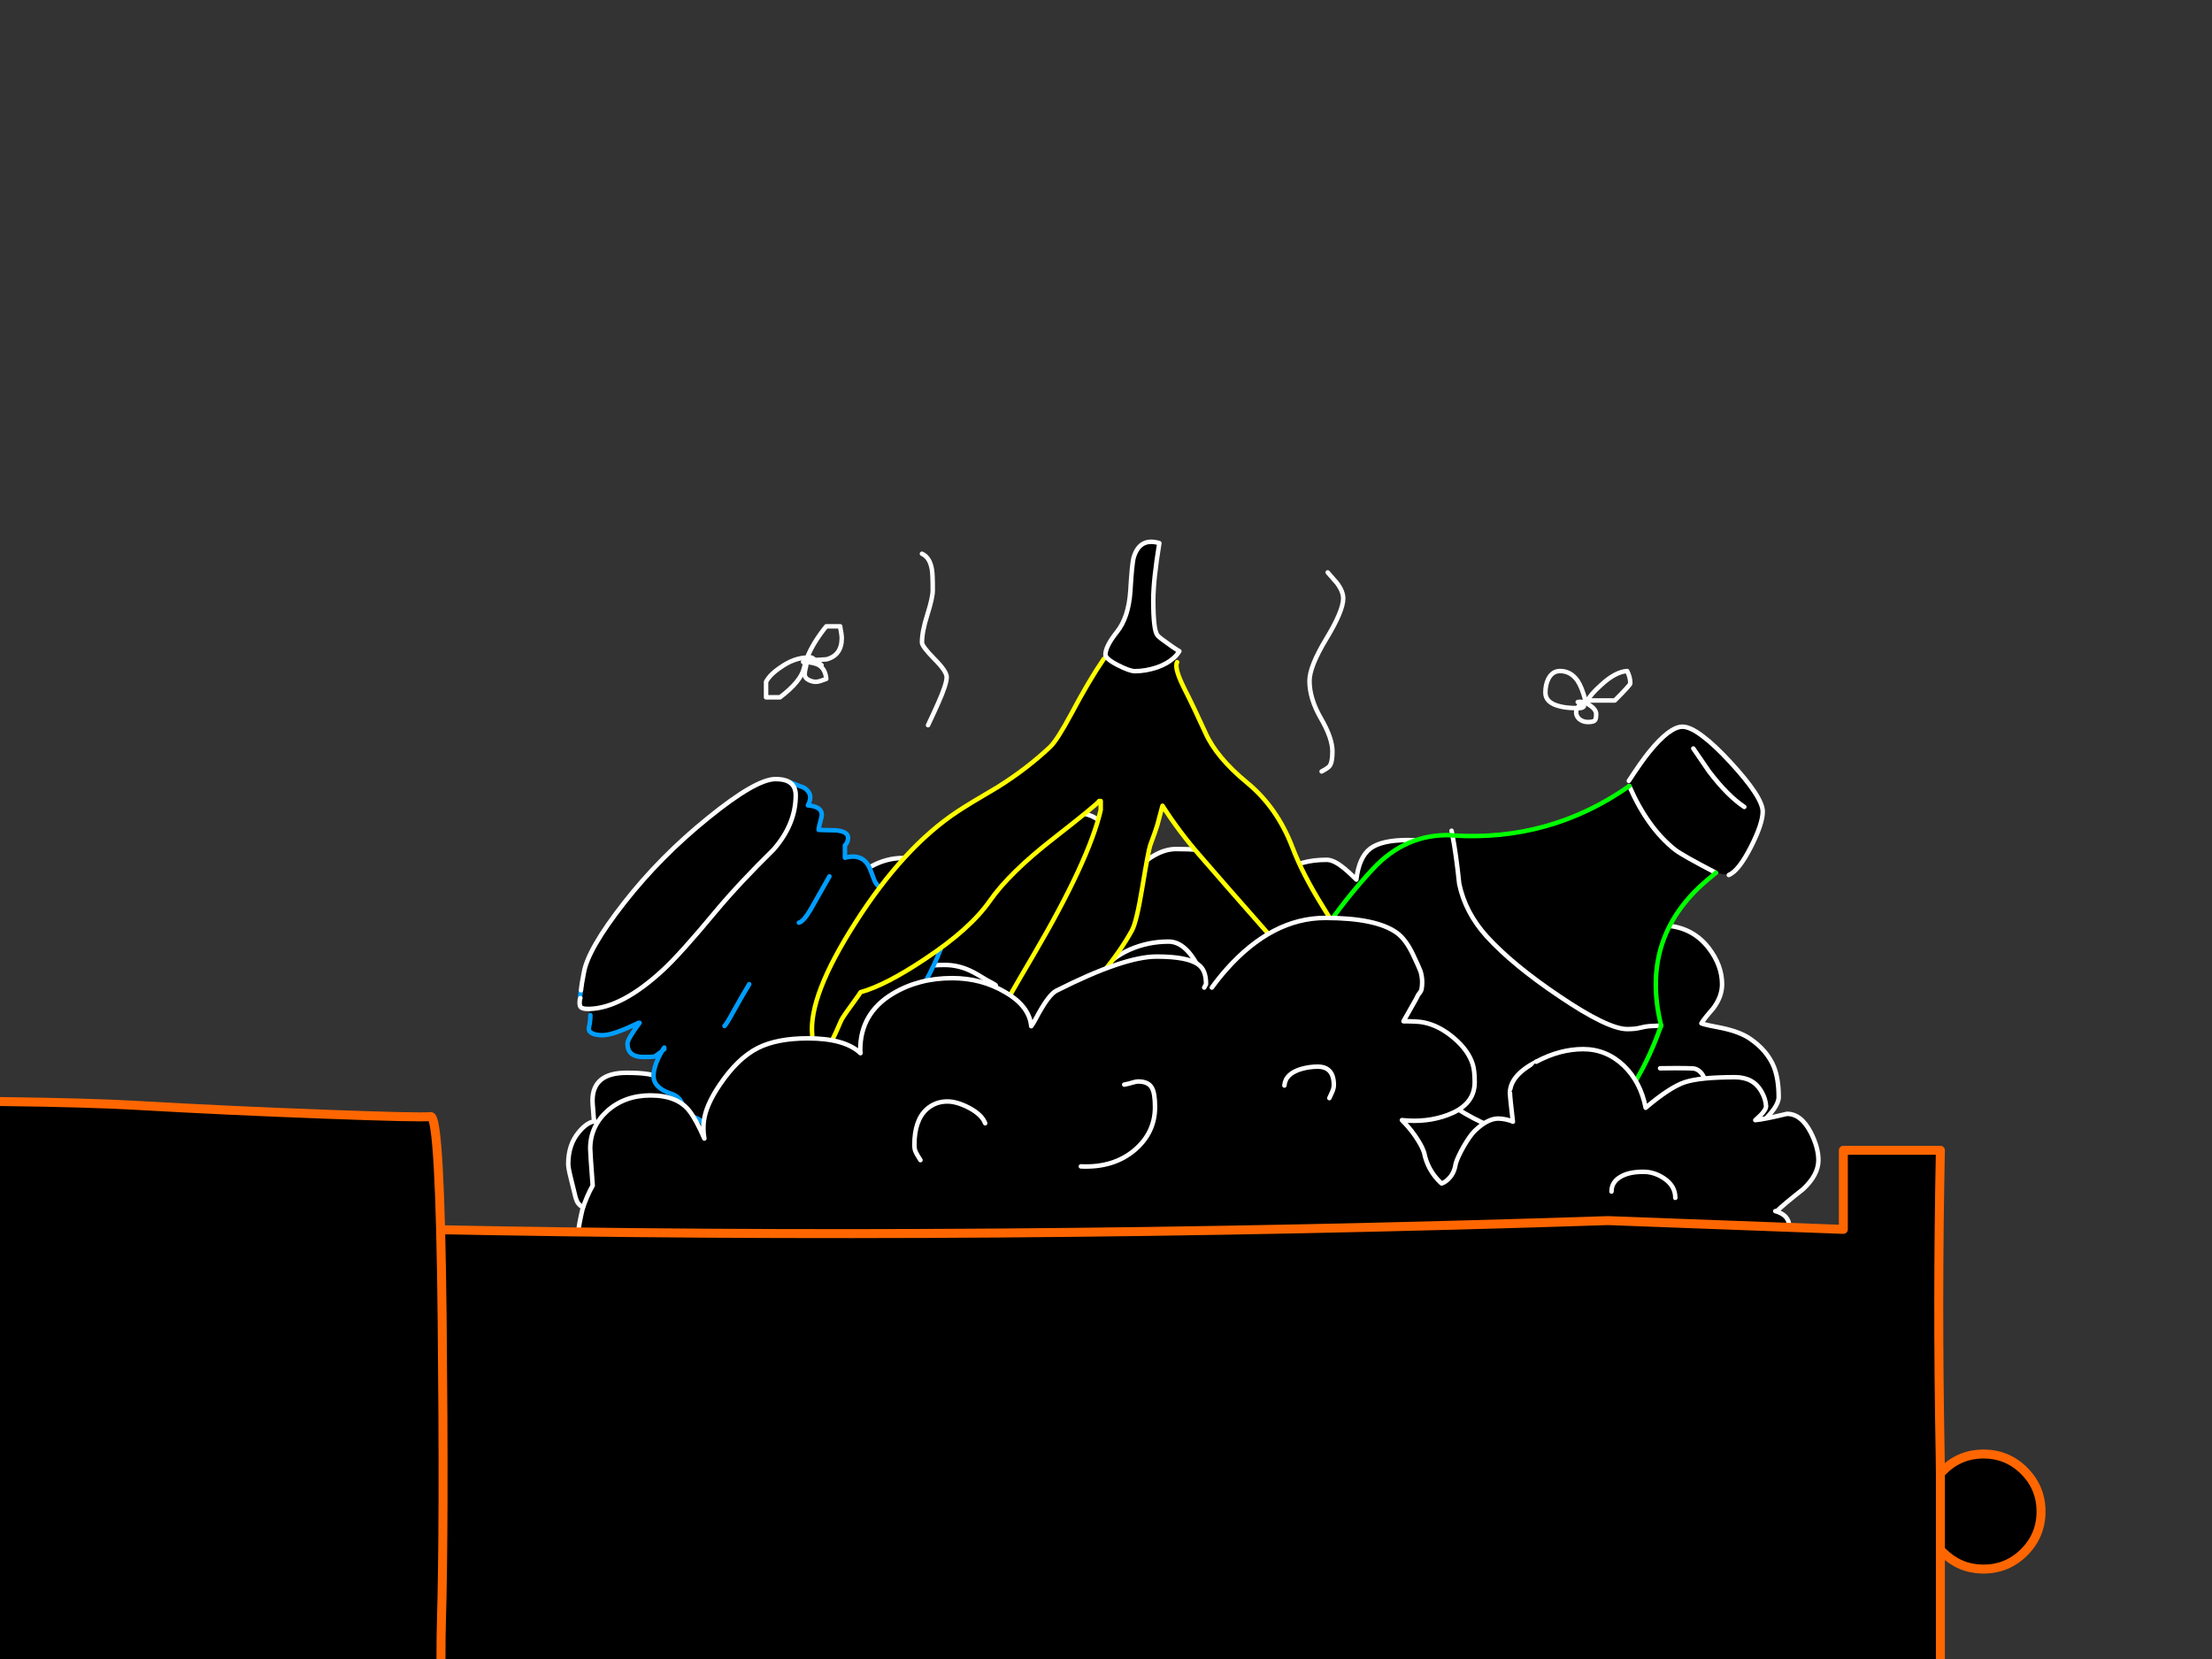 <?xml version="1.0" encoding="utf-8"?>
<svg id="EdithAnim12" image-rendering="inherit" baseProfile="basic" version="1.1" x="0px" y="0px" width="800" height="600" xmlns="http://www.w3.org/2000/svg" xmlns:xlink="http://www.w3.org/1999/xlink">
  <rect width="100%" height="100%" fill="#333333" stroke="none"/>
  <g id="21_GarbageDrawerf151r1" overflow="visible">
    <g id="GarbageDrawerGroupf151r1">
      <g id="Tween-6">
        <path fill="#000" stroke="none" d="M292.531,343.056 Q288.387,340.863 286.275,340.863 276.119,340.863 270.431,353.131 265.719,363.044 265.069,378.238 264.987,378.563 264.906,378.888 264.338,380.675 262.469,382.463 L249.387,382.463 Q249.144,382.544 244.025,383.031 240.288,383.438 238.987,385.388 238.581,385.956 238.5,387.663 238.419,389.613 238.337,389.938 236.387,387.988 226.637,387.988 214.287,387.988 214.287,398.063 214.287,398.956 214.531,401.638 214.694,404.644 214.937,405.538 212.175,406.025 209.412,409.356 205.513,413.906 205.513,420.975 205.513,422.356 206.406,425.931 206.894,427.963 207.787,431.538 208.356,434.056 208.925,434.95 210.631,437.388 214.937,438.038 216.075,438.2 229.725,441.856 247.275,445.838 267.913,448.113 275.713,449.006 327.713,456.806 367.769,462.819 395.313,464.038 423.831,465.338 462.019,468.425 488.75,470.538 512.475,470.538 533.356,470.538 565.206,464.444 598.031,458.269 607.213,452.013 610.706,449.656 614.2,448.681 618.019,447.625 619.887,446.488 626.713,442.1 628.338,439.663 632.806,432.838 633.781,429.913 634.188,428.694 634.188,425.2 634.188,421.544 633.213,419.025 631.75,416.263 630.938,414.638 L630.938,413.988 Q629.963,413.013 629.963,411.713 629.963,411.631 636.625,406.431 643.287,400.419 643.287,396.763 643.287,390.1 641.5,385.713 639.063,379.863 632.888,375.638 629.313,373.2 622.894,371.819 616.719,370.681 615.338,370.113 616.069,368.731 619.563,364.75 622.813,360.444 622.813,355.975 622.813,349.15 617.938,342.813 611.6,334.688 600.713,334.688 593.481,334.688 588.038,336.638 588.688,335.906 589.175,335.094 589.988,333.55 589.988,330.788 589.988,324.206 582.512,318.763 572.762,311.613 554.4,311.613 L544.813,312.75 Q540.831,314.538 538.475,320.225 538.313,320.794 537.988,321.363 538.313,320.794 538.475,320.225 540.181,314.131 528.238,308.769 517.35,303.813 509.225,303.813 499.638,303.813 495.575,306.9 491.513,309.988 490.537,318.113 487.287,314.863 485.419,313.481 482.169,310.963 479.813,310.963 469.981,310.963 464.456,315.35 461.694,317.544 453.487,328.513 L453.487,328.188 Q452.513,321.444 451.862,318.844 450.888,314.456 448.856,312.263 444.063,307.063 425.375,307.063 421.638,307.063 417.819,309.175 414,311.206 410.912,314.863 410.1,314.05 408.394,311.044 406.362,307.469 406.362,307.388 401.244,299.75 397.912,297.069 394.256,294.063 389.463,294.063 363.869,294.063 349.244,303.325 336.65,311.369 339.088,320.063 335.838,316 333.806,313.969 330.231,310.313 326.575,310.313 314.631,310.313 304.638,322.419 294.725,334.363 296.838,345.738 296.188,344.925 292.531,343.056 M350.787,351.019 Q353.225,352.156 356.963,354.513 359.563,355.894 359.888,356.138 360.537,356.544 359.563,356.463 360.537,356.544 359.888,356.138 359.563,355.894 356.963,354.513 353.225,352.156 350.787,351.019 346.4,348.988 341.688,348.988 326.575,348.988 318.287,356.138 326.575,348.988 341.688,348.988 346.4,348.988 350.787,351.019 M408.719,343.381 Q415.3,340.538 422.612,340.538 429.112,340.538 433.987,350.938 433.987,351.588 433.419,352.238 432.769,352.969 432.037,353.213 432.769,352.969 433.419,352.238 433.987,351.588 433.987,350.938 429.112,340.538 422.612,340.538 415.3,340.538 408.719,343.381 401.894,346.388 398.563,351.263 401.894,346.388 408.719,343.381 M523.525,336.963 Q524.094,336.963 527.831,341.025 531.488,345.088 531.488,345.738 531.488,354.106 528.319,358.494 526.206,361.419 523.362,361.988 526.206,361.419 528.319,358.494 531.488,354.106 531.488,345.738 531.488,345.088 527.831,341.025 524.094,336.963 523.525,336.963 503.05,336.963 493.463,345.088 503.05,336.963 523.525,336.963 M594.7,355.731 Q598.113,358.331 598.113,368.325 598.113,378.156 589.744,384.575 583.081,389.694 578.288,389.288 583.081,389.694 589.744,384.575 598.113,378.156 598.113,368.325 598.113,358.331 594.7,355.731 591.45,353.213 578.938,353.538 591.45,353.213 594.7,355.731 M600.387,386.363 Q612.006,386.2 612.981,386.525 617.288,387.825 617.288,396.113 617.288,398.875 614.769,401.475 613.144,403.019 608.838,405.863 607.7,406.594 605.75,408.3 603.963,409.763 603.313,410.088 603.963,409.763 605.75,408.3 607.7,406.594 608.838,405.863 613.144,403.019 614.769,401.475 617.288,398.875 617.288,396.113 617.288,387.825 612.981,386.525 612.006,386.2 600.387,386.363Z" test="Tween 6" stroke-width="1.625"/>
        <path id="Layer5_0_1_STROKES" stroke="#FFF" stroke-width="1.625" stroke-linejoin="round" stroke-linecap="round" fill="none" d="M630.938,414.638 Q631.75,416.263 633.213,419.025 634.188,421.544 634.188,425.2 634.188,428.694 633.781,429.913 632.806,432.838 628.338,439.663 626.713,442.1 619.887,446.488 618.019,447.625 614.2,448.681 610.706,449.656 607.213,452.013 598.031,458.269 565.206,464.444 533.356,470.538 512.475,470.538 488.75,470.538 462.019,468.425 423.831,465.338 395.313,464.038 367.769,462.819 327.713,456.806 275.713,449.006 267.913,448.113 247.275,445.838 229.725,441.856 216.075,438.2 214.937,438.038 210.631,437.388 208.925,434.95 208.356,434.056 207.787,431.538 206.894,427.963 206.406,425.931 205.513,422.356 205.513,420.975 205.513,413.906 209.412,409.356 212.175,406.025 214.937,405.538 214.694,404.644 214.531,401.638 214.287,398.956 214.287,398.063 214.287,387.988 226.637,387.988 236.387,387.988 238.337,389.938 238.419,389.613 238.5,387.663 238.581,385.956 238.987,385.388 240.288,383.438 244.025,383.031 249.144,382.544 249.387,382.463 L262.469,382.463 Q264.338,380.675 264.906,378.888 264.987,378.563 265.069,378.238 265.719,363.044 270.431,353.131 276.119,340.863 286.275,340.863 288.387,340.863 292.531,343.056 296.188,344.925 296.838,345.738 294.725,334.363 304.638,322.419 314.631,310.313 326.575,310.313 330.231,310.313 333.806,313.969 335.838,316 339.088,320.063 336.65,311.369 349.244,303.325 363.869,294.063 389.463,294.063 394.256,294.063 397.912,297.069 401.244,299.75 406.362,307.388 406.362,307.469 408.394,311.044 410.1,314.05 410.912,314.863 414,311.206 417.819,309.175 421.638,307.063 425.375,307.063 444.063,307.063 448.856,312.263 450.888,314.456 451.862,318.844 452.513,321.444 453.487,328.188 L453.487,328.513 Q461.694,317.544 464.456,315.35 469.981,310.963 479.813,310.963 482.169,310.963 485.419,313.481 487.287,314.863 490.537,318.113 491.513,309.988 495.575,306.9 499.638,303.813 509.225,303.813 517.35,303.813 528.238,308.769 540.181,314.131 538.475,320.225 540.831,314.538 544.813,312.75 547.494,311.613 554.4,311.613 572.762,311.613 582.512,318.763 589.988,324.206 589.988,330.788 589.988,333.55 589.175,335.094 588.688,335.906 588.038,336.638 593.481,334.688 600.713,334.688 611.6,334.688 617.938,342.813 622.813,349.15 622.813,355.975 622.813,360.444 619.563,364.75 616.069,368.731 615.338,370.113 616.719,370.681 622.894,371.819 629.313,373.2 632.888,375.638 639.063,379.863 641.5,385.713 643.287,390.1 643.287,396.763 643.287,400.419 636.625,406.431 629.963,411.631 629.963,411.713 629.963,413.013 630.938,413.988 M318.287,356.138 Q326.575,348.988 341.688,348.988 346.4,348.988 350.787,351.019 353.225,352.156 356.963,354.513 359.563,355.894 359.888,356.138 360.537,356.544 359.563,356.463 M398.563,351.263 Q401.894,346.388 408.719,343.381 415.3,340.538 422.612,340.538 429.112,340.538 433.987,350.938 433.987,351.588 433.419,352.238 432.769,352.969 432.037,353.213 M538.475,320.225 Q538.313,320.794 537.988,321.363 M493.463,345.088 Q503.05,336.963 523.525,336.963 524.094,336.963 527.831,341.025 531.488,345.088 531.488,345.738 531.488,354.106 528.319,358.494 526.206,361.419 523.362,361.988 M578.938,353.538 Q591.45,353.213 594.7,355.731 598.113,358.331 598.113,368.325 598.113,378.156 589.744,384.575 583.081,389.694 578.288,389.288 M600.387,386.363 Q612.006,386.2 612.981,386.525 617.288,387.825 617.288,396.113 617.288,398.875 614.769,401.475 613.144,403.019 608.838,405.863 607.7,406.594 605.75,408.3 603.963,409.763 603.313,410.088" test="Tween 6"/>
      </g>
      <g id="Tween-5">
        <g id="Tin-can-Rubbish">
          <path fill="#000" stroke="none" d="M258.781,329.706 Q246.025,345.063 239.769,350.831 224.9,364.563 213.2,364.888 L213.525,367.163 Q213.525,368.706 213.281,370.169 212.956,371.631 212.956,372.119 212.956,373.256 214.581,373.906 215.963,374.394 217.913,374.394 221.813,374.394 230.913,369.925 L231.319,369.925 Q226.931,375.775 226.931,377.481 226.931,382.275 232.7,382.275 236.194,382.275 236.681,382.113 237.169,381.869 239.444,380.163 239.85,379.269 240.256,378.863 L240.256,379.431 Q239.769,379.756 239.444,380.163 238.875,381.056 238.144,382.519 236.356,386.338 236.356,389.1 236.356,393.406 242.613,395.519 248.219,397.388 246.431,403.4 252.281,403.644 253.906,405.838 254.313,406.406 254.719,407.463 L254.719,407.544 Q269.425,401.613 275.763,396.981 281.856,392.431 284.375,386.094 281.856,392.431 275.763,396.981 269.425,401.613 254.719,407.544 255.288,409.169 255.938,411.85 256.669,413.719 260.325,416.563 262.681,418.513 261.462,422.413 L267.069,422.413 Q289.738,413.069 313.869,384.55 337.269,357.006 342.956,334.744 L342.956,329.706 Q339.219,328.894 334.588,329.706 L331.256,329.706 Q332.881,325.969 328.331,324.1 322.075,322.475 319.069,321.419 317.363,320.769 316.225,318.413 315.169,315.406 314.519,313.944 312.081,308.5 305.581,310.206 L305.581,305.738 Q306.719,304.6 306.719,302.975 306.719,300.7 302.25,300.294 297.213,300.213 296.075,300.131 296.075,299.319 296.644,297.288 297.213,295.338 297.213,294.688 297.213,291.681 292.175,291.275 294.45,287.131 290.713,284.856 287.463,283.638 285.431,282.825 287.788,284.288 287.788,287.619 287.788,298.1 279.744,307.281 267.394,319.388 258.781,329.706 M293.15,328.975 Q290.55,333.363 288.925,333.688 290.55,333.363 293.15,328.975 294.775,326.131 299.975,316.95 294.775,326.131 293.15,328.975 M325.325,341.569 Q322.238,346.281 318.5,347.581 322.238,346.281 325.325,341.569 328.494,336.694 330.119,329.706 328.494,336.694 325.325,341.569 M270.969,355.95 Q268.856,359.363 265.281,365.781 262.844,370.25 262.031,371.063 262.844,370.25 265.281,365.781 268.856,359.363 270.969,355.95 M225.713,326.538 Q212.631,343.275 211.169,351.725 210.356,355.869 210.113,358.144 209.706,360.5 209.869,360.988 209.788,361.231 209.706,361.475 209.625,362.125 209.625,362.613 209.625,363.913 210.113,364.319 210.763,364.888 212.631,364.888 212.875,364.888 213.2,364.888 224.9,364.563 239.769,350.831 246.025,345.063 258.781,329.706 267.394,319.388 279.744,307.281 287.788,298.1 287.788,287.619 287.788,284.288 285.431,282.825 284.456,282.256 283.238,282.013 282.019,281.769 280.475,281.769 273.406,281.769 256.1,295.825 238.794,309.8 225.713,326.538Z" test="Tin can Rubbish" stroke-width="1.625"/>
          <path id="Layer8_0_1_STROKES" stroke="#009EFF" stroke-width="1.625" stroke-linejoin="round" stroke-linecap="round" fill="none" d="M210.113,358.144 Q209.706,360.5 209.869,360.988 M285.431,282.825 Q287.463,283.638 290.713,284.856 294.45,287.131 292.175,291.275 297.213,291.681 297.213,294.688 297.213,295.338 296.644,297.288 296.075,299.319 296.075,300.131 297.213,300.213 302.25,300.294 306.719,300.7 306.719,302.975 306.719,304.6 305.581,305.738 L305.581,310.206 Q312.081,308.5 314.519,313.944 315.169,315.406 316.225,318.413 317.363,320.769 319.069,321.419 322.075,322.475 328.331,324.1 332.881,325.969 331.256,329.706 L334.588,329.706 Q339.219,328.894 342.956,329.706 L342.956,334.744 Q337.269,357.006 313.869,384.55 289.738,413.069 267.069,422.413 L261.462,422.413 Q262.681,418.513 260.325,416.563 256.669,413.719 255.938,411.85 255.288,409.169 254.719,407.544 L254.719,407.463 Q254.313,406.406 253.906,405.838 252.281,403.644 246.431,403.4 248.219,397.388 242.613,395.519 236.356,393.406 236.356,389.1 236.356,386.338 238.144,382.519 238.875,381.056 239.444,380.163 237.169,381.869 236.681,382.113 236.194,382.275 232.7,382.275 226.931,382.275 226.931,377.481 226.931,375.775 231.319,369.925 L230.913,369.925 Q221.813,374.394 217.913,374.394 215.963,374.394 214.581,373.906 212.956,373.256 212.956,372.119 212.956,371.631 213.281,370.169 213.525,368.706 213.525,367.163 M299.975,316.95 Q294.775,326.131 293.15,328.975 290.55,333.363 288.925,333.688 M330.119,329.706 Q328.494,336.694 325.325,341.569 322.238,346.281 318.5,347.581 M270.969,355.95 Q268.856,359.363 265.281,365.781 262.844,370.25 262.031,371.063 M239.444,380.163 Q239.769,379.756 240.256,379.431 L240.256,378.863 Q239.85,379.269 239.444,380.163Z M254.719,407.544 Q269.425,401.613 275.763,396.981 281.856,392.431 284.375,386.094" test="Tin can Rubbish"/>
          <path id="Layer8_0_2_STROKES" stroke="#FFF" stroke-width="1.625" stroke-linejoin="round" stroke-linecap="round" fill="none" d="M285.431,282.825 Q284.456,282.256 283.238,282.013 282.019,281.769 280.475,281.769 273.406,281.769 256.1,295.825 238.794,309.8 225.713,326.538 212.631,343.275 211.169,351.725 210.356,355.869 210.113,358.144 M209.869,360.988 Q209.788,361.231 209.706,361.475 209.625,362.125 209.625,362.613 209.625,363.913 210.113,364.319 210.763,364.888 212.631,364.888 212.875,364.888 213.2,364.888 224.9,364.563 239.769,350.831 246.025,345.063 258.781,329.706 267.394,319.388 279.744,307.281 287.788,298.1 287.788,287.619 287.788,284.288 285.431,282.825" test="Tin can Rubbish"/>
        </g>
        <g id="Bottle">
          <path fill="#000" stroke="none" d="M573.731,413.463 Q571.213,413.138 562.275,411.269 554.475,409.563 550.088,409.644 541.963,409.725 530.019,402.819 518.237,396.075 507.269,385.269 499.469,377.55 492.562,365.931 487.037,355.45 486.469,354.638 483.787,350.9 481.675,347 478.019,340.5 478.262,337.331 459.819,363.088 438.937,386.731 416.431,412.081 399.775,441.331 384.419,468.306 410.581,486.994 437.8,506.413 468.756,517.625 485.9,523.963 499.631,509.906 523.031,485.938 541.637,457.338 556.262,434.75 573.325,413.95 L573.731,413.463 M525.306,302.15 Q525.144,302.069 524.981,302.069 508.406,301.419 496.381,314.419 486.469,325.144 478.262,337.331 478.019,340.5 481.675,347 483.787,350.9 486.469,354.638 487.037,355.45 492.562,365.931 499.469,377.55 507.269,385.269 518.237,396.075 530.019,402.819 541.963,409.725 550.088,409.644 554.475,409.563 562.275,411.269 571.213,413.138 573.731,413.463 591.769,395.994 600.137,372.594 600.463,371.781 600.787,370.969 599.975,370.888 599.65,370.969 597.294,371.05 596.4,371.131 595.181,371.213 593.231,371.7 591.363,372.188 588.519,372.188 581.531,372.188 563.981,360.325 547.162,349.031 537.738,338.713 529.938,330.1 527.744,319.619 526.606,308.731 525.306,302.15 M605.744,307.269 Q595.831,299.388 589.25,284.275 560.569,304.425 525.306,302.15 526.606,308.731 527.744,319.619 529.938,330.1 537.738,338.713 547.162,349.031 563.981,360.325 581.531,372.188 588.519,372.188 591.363,372.188 593.231,371.7 595.181,371.213 596.4,371.131 597.294,371.05 599.65,370.969 599.975,370.888 600.787,370.969 592.581,338.063 619.069,316.938 619.8,316.369 620.531,315.638 608.181,309.219 605.744,307.269 M589.088,282.406 L589.25,284.275 Q595.831,299.388 605.744,307.269 608.181,309.219 620.531,315.638 L625.244,316.45 Q628.819,314.988 633.287,306.213 637.512,297.844 637.512,293.537 637.512,288.338 625.813,275.663 620.206,269.569 615.981,266.4 611.35,262.825 608.506,262.825 603.875,262.825 596.481,271.925 593.637,275.419 589.088,282.406 M612.975,271.519 Q612.488,270.788 612.406,270.706 612.488,270.788 612.975,271.519 614.194,273.225 618.094,278.994 624.838,287.85 630.85,291.831 624.838,287.85 618.094,278.994 614.194,273.225 612.975,271.519Z" test="Bottle" stroke-width="1.625"/>
          <path id="Layer9_0_1_STROKES" stroke="#FFF" stroke-width="1.625" stroke-linejoin="round" stroke-linecap="round" fill="none" d="M589.25,284.275 Q595.831,299.388 605.744,307.269 608.181,309.219 620.531,315.638 M625.244,316.45 Q628.819,314.988 633.287,306.213 637.512,297.844 637.512,293.537 637.512,288.338 625.813,275.663 620.206,269.569 615.981,266.4 611.35,262.825 608.506,262.825 603.875,262.825 596.481,271.925 593.637,275.419 589.088,282.406 M630.85,291.831 Q624.838,287.85 618.094,278.994 614.194,273.225 612.975,271.519 612.488,270.788 612.406,270.706 M478.262,337.331 Q478.019,340.5 481.675,347 483.787,350.9 486.469,354.638 487.037,355.45 492.562,365.931 499.469,377.55 507.269,385.269 518.237,396.075 530.019,402.819 541.963,409.725 550.088,409.644 554.475,409.563 562.275,411.269 571.213,413.138 573.731,413.463 M600.787,370.969 Q599.975,370.888 599.65,370.969 597.294,371.05 596.4,371.131 595.181,371.213 593.231,371.7 591.363,372.188 588.519,372.188 581.531,372.188 563.981,360.325 547.162,349.031 537.738,338.713 529.938,330.1 527.744,319.619 526.606,308.731 525.306,302.15 525.144,301.256 524.981,300.444 M573.731,413.463 Q574.056,413.544 574.219,413.544 574.219,413.787 573.325,413.95" test="Bottle"/>
          <path id="Layer9_0_2_STROKES" stroke="#0F0" stroke-width="1.625" stroke-linejoin="round" stroke-linecap="round" fill="none" d="M525.306,302.15 Q525.144,302.069 524.981,302.069 508.406,301.419 496.381,314.419 486.469,325.144 478.262,337.331 M573.731,413.463 Q591.769,395.994 600.137,372.594 600.463,371.781 600.787,370.969 592.581,338.063 619.069,316.938 619.8,316.369 620.531,315.638 M589.25,284.275 Q560.569,304.425 525.306,302.15 M573.325,413.95 Q556.262,434.75 541.637,457.338 523.031,485.938 499.631,509.906 485.9,523.963 468.756,517.625 437.8,506.413 410.581,486.994 384.419,468.306 399.775,441.331 416.431,412.081 438.937,386.731 459.819,363.088 478.262,337.331 M573.325,413.95 L573.731,413.463" test="Bottle"/>
        </g>
        <g id="Banana">
          <path fill="#000" stroke="none" d="M400.038,237.456 L399.225,238.269 Q393.863,246.069 387.363,258.338 382.325,267.681 379.806,270.119 371.438,278 360.956,284.581 350.394,290.756 346.25,293.519 326.75,306.438 309.444,333.575 292.3,360.306 293.763,374.444 L293.763,381.431 Q293.925,381.675 294.819,381.675 297.906,381.675 300.588,376.881 302.05,374.2 304.325,368.838 305.219,367.213 309.038,362.013 310.988,359.331 311.231,358.844 320.331,356.325 334.55,346.819 350.881,336.013 357.95,325.856 365.1,315.619 381.188,303.106 396.706,291 397.519,289.7 L398.088,289.7 398.088,292.95 Q393.863,311.15 373.794,345.356 363.313,363.15 360.794,368.106 354.944,379.156 354.619,384.519 355.106,384.519 356.731,384.844 358.275,385.088 359.006,385.088 365.263,385.088 382.894,368.513 401.256,351.288 409.381,336.5 411.088,333.331 413.119,320.981 415.313,307.738 415.963,305.788 418.075,300.1 418.563,298.394 419.213,295.794 420.431,291.406 426.606,301.075 434.325,309.85 439.688,316.106 460.569,339.831 469.994,350.881 474.544,374.363 477.306,388.663 477.306,397.844 484.456,397.925 488.681,388.5 492.419,379.969 492.419,367.213 492.419,355.106 488.194,345.113 486.081,340.156 478.363,327.806 471.131,316.188 467.475,306.6 461.95,292.056 450.981,283.038 439.931,273.938 435.95,265 431.888,256.063 428.231,248.831 424.575,241.519 425.713,239.488 L424.413,238.025 Q422.138,240.056 418.481,241.356 414.338,242.738 410.438,242.738 408.569,242.738 404.263,240.544 400.769,238.756 400.038,237.456 M419.294,196.425 Q412.225,194.313 410.031,201.544 409.381,203.819 408.813,213.731 408.163,223.4 403.856,228.681 399.794,233.8 399.794,236.806 399.794,237.131 400.038,237.456 400.769,238.756 404.263,240.544 408.569,242.738 410.438,242.738 414.338,242.738 418.481,241.356 422.138,240.056 424.413,238.025 425.713,236.888 426.525,235.506 426.038,235.181 425.55,234.938 423.681,233.719 422.381,232.744 419.538,230.794 418.644,229.819 417.1,228.031 417.1,217.063 417.1,209.75 419.294,196.425Z" test="Banana" stroke-width="1.625"/>
          <path id="Layer10_0_1_STROKES" stroke="#FF0" stroke-width="1.625" stroke-linejoin="round" stroke-linecap="round" fill="none" d="M425.713,239.488 Q424.575,241.519 428.231,248.831 431.888,256.063 435.95,265 439.931,273.938 450.981,283.038 461.95,292.056 467.475,306.6 471.131,316.188 478.363,327.806 486.081,340.156 488.194,345.113 492.419,355.106 492.419,367.213 492.419,379.969 488.681,388.5 484.456,397.925 477.306,397.844 477.306,388.663 474.544,374.363 469.994,350.881 460.569,339.831 439.688,316.106 434.325,309.85 426.606,301.075 420.431,291.406 419.213,295.794 418.563,298.394 418.075,300.1 415.963,305.788 415.313,307.738 413.119,320.981 411.088,333.331 409.381,336.5 401.256,351.288 382.894,368.513 365.263,385.088 359.006,385.088 358.275,385.088 356.731,384.844 355.106,384.519 354.619,384.519 354.944,379.156 360.794,368.106 363.313,363.15 373.794,345.356 393.863,311.15 398.088,292.95 L398.088,289.7 397.519,289.7 Q396.706,291 381.188,303.106 365.1,315.619 357.95,325.856 350.881,336.013 334.55,346.819 320.331,356.325 311.231,358.844 310.988,359.331 309.038,362.013 305.219,367.213 304.325,368.838 302.05,374.2 300.588,376.881 297.906,381.675 294.819,381.675 293.925,381.675 293.763,381.431 L293.763,374.444 Q292.3,360.306 309.444,333.575 326.75,306.438 346.25,293.519 350.394,290.756 360.956,284.581 371.438,278 379.806,270.119 382.325,267.681 387.363,258.338 393.863,246.069 399.225,238.269" test="Banana"/>
          <path id="Layer10_0_2_STROKES" stroke="#FFF" stroke-width="1.625" stroke-linejoin="round" stroke-linecap="round" fill="none" d="M400.038,237.456 Q399.794,237.131 399.794,236.806 399.794,233.8 403.856,228.681 408.163,223.4 408.813,213.731 409.381,203.819 410.031,201.544 412.225,194.313 419.294,196.425 417.1,209.75 417.1,217.063 417.1,228.031 418.644,229.819 419.538,230.794 422.381,232.744 423.681,233.719 425.55,234.938 426.038,235.181 426.525,235.506 425.713,236.888 424.413,238.025 M400.038,237.456 Q400.769,238.756 404.263,240.544 408.569,242.738 410.438,242.738 414.338,242.738 418.481,241.356 422.138,240.056 424.413,238.025" test="Banana"/>
        </g>
      </g>
      <g id="Tween-4">
        <path id="Layer4_0_1_STROKES" stroke="#FFF" stroke-width="1.625" stroke-linejoin="round" stroke-linecap="round" fill="none" d="M546.1,395.288 Q546.1,388.95 555.606,383.994" test="Tween 4"/>
        <g id="Garbage">
          <path fill="#000" stroke="none" d="M438.281,357.169 L436.169,355.95 Q436.006,356.275 435.519,357.169 436.006,356.275 436.169,355.95 436.169,355.788 436.169,355.706 436.169,350.75 433.325,348.8 429.425,345.956 418.294,345.956 406.513,345.956 382.056,358.306 379.213,359.688 374.581,368.463 373.85,369.925 372.956,371.144 372.306,363.913 363.613,358.875 355,353.756 344.356,353.756 332.25,353.756 322.906,359.363 311.125,366.431 311.125,379.675 311.125,380.325 311.206,380.894 305.519,375.531 292.194,375.531 280.981,375.531 274.075,379.025 266.763,382.763 260.344,392.269 255.306,399.663 254.575,405.35 254.169,408.356 254.737,411.769 251.813,405.025 249.375,401.856 245.069,396.169 235.237,396.169 225.975,396.169 219.638,401.775 213.463,407.381 213.463,415.425 213.463,416.888 214.356,428.75 212,432.975 210.619,437.525 208.425,446.544 208.425,454.994 208.425,462.713 214.031,467.588 219.15,472.056 225.731,472.056 228.169,472.056 236.538,470.675 244.825,469.294 250.269,469.294 256.769,469.294 273.263,474.006 289.675,478.719 306.656,478.719 311.613,478.719 351.263,475.144 396.925,471.488 431.7,471.488 439.5,471.406 445.431,471.488 L465.5,472.544 466.313,472.138 Q467.206,471.813 467.938,471.731 472.731,471.488 476.956,469.131 480.125,468.156 482.156,467.263 494.831,461.738 497.513,461.494 L498.081,461.494 Q498.081,461.25 536.025,471.894 577.706,482.7 594.688,482.7 614.188,482.7 623.613,472.706 628.406,467.75 629.219,462.55 629.219,459.95 629.056,459.706 628.975,459.544 628.813,459.381 628.163,458.813 626.456,458.65 628.163,458.813 628.813,459.381 L629.219,458.65 Q631.819,457.025 640.106,454.019 647.094,450.363 647.094,443.619 647.094,439.394 642.056,438.013 L642.625,438.013 Q645.225,435.494 652.05,430.131 657.656,424.931 657.656,419.569 657.656,415.019 654.894,409.575 651.4,402.831 646.281,402.831 637.831,404.863 634.825,405.106 638.725,401.775 638.725,400.069 638.563,397.306 637.019,394.706 634.094,389.588 627.513,389.588 614.594,389.588 609.15,391.456 603.788,393.325 595.175,400.638 593.388,391.375 587.294,385.444 580.956,379.431 572.588,379.431 564.138,379.431 555.606,383.981 L546.1,395.275 Q546.1,396.738 547.156,405.675 546.425,405.269 544.638,404.863 542.931,404.538 541.875,404.538 537.975,404.538 533.344,409.006 531.638,410.713 529.363,414.613 527.25,418.35 526.519,420.706 526.356,421.438 526.194,422.25 525.463,425.175 523.025,427.125 522.294,427.694 521.4,428.019 521.075,427.775 520.831,427.531 516.281,423.063 515.063,416.888 514.413,414.938 513.112,412.825 510.756,408.844 507.019,405.106 515.956,406.081 523.594,403.238 532.125,400.069 533.181,393.406 533.344,392.431 533.344,391.375 533.344,387.15 532.613,384.875 531.069,379.919 525.95,375.531 520.588,370.9 514.819,369.763 512.95,369.356 507.588,369.356 507.669,369.194 512.138,361.313 512.544,360.581 512.869,359.85 L513.6,358.875 Q514.006,358.306 514.088,357.9 514.737,354.569 513.763,351.319 513.194,349.775 510.919,344.981 508.319,339.619 505.15,337.344 497.675,331.981 479.313,331.981 460.056,331.981 443.481,350.669 440.881,353.594 438.281,357.169 M481.75,395.031 Q481.425,395.844 480.775,397.144 481.425,395.844 481.75,395.031 482.4,393.569 482.4,392.431 482.4,385.769 476.55,385.769 473.625,385.769 470.7,386.581 464.85,388.288 464.525,392.594 464.85,388.288 470.7,386.581 473.625,385.769 476.55,385.769 482.4,385.769 482.4,392.431 482.4,393.569 481.75,395.031 M601.675,426.069 Q605.9,428.831 605.9,433.219 605.9,428.831 601.675,426.069 598.181,423.794 594.363,423.794 589,423.794 585.994,425.663 582.825,427.531 582.825,430.944 582.825,427.531 585.994,425.663 589,423.794 594.363,423.794 598.181,423.794 601.675,426.069 M350.45,400.638 Q355.163,403.156 356.3,406.244 355.163,403.156 350.45,400.638 346.063,398.363 342.65,398.363 338.263,398.363 335.094,401.206 330.706,405.269 330.706,414.044 330.706,415.344 330.95,416.075 331.438,417.375 332.9,419.569 331.438,417.375 330.95,416.075 330.706,415.344 330.706,414.044 330.706,405.269 335.094,401.206 338.263,398.363 342.65,398.363 346.063,398.363 350.45,400.638 M416.588,393.406 Q417.725,395.356 417.725,400.394 417.725,409.494 410.575,415.75 402.856,422.413 390.913,421.844 402.856,422.413 410.575,415.75 417.725,409.494 417.725,400.394 417.725,395.356 416.588,393.406 415.288,391.131 411.631,391.131 410.9,391.131 409.844,391.456 408.3,391.944 406.594,392.269 408.3,391.944 409.844,391.456 410.9,391.131 411.631,391.131 415.288,391.131 416.588,393.406Z" test="Garbage" stroke-width="1.625"/>
          <path id="Layer6_0_1_STROKES" stroke="#FFF" stroke-width="1.625" stroke-linejoin="round" stroke-linecap="round" fill="none" d="M436.169,355.95 Q436.006,356.275 435.519,357.169 M628.813,459.381 Q628.975,459.544 629.056,459.706 629.219,459.95 629.219,462.55 628.406,467.75 623.613,472.706 614.188,482.7 594.688,482.7 577.706,482.7 536.025,471.894 498.081,461.25 498.081,461.494 L497.513,461.494 Q494.831,461.738 482.156,467.263 480.125,468.156 476.956,469.131 472.731,471.488 467.938,471.731 467.206,471.813 466.313,472.138 L465.5,472.544 445.431,471.488 Q439.5,471.406 431.7,471.488 396.925,471.488 351.263,475.144 311.613,478.719 306.656,478.719 289.675,478.719 273.263,474.006 256.769,469.294 250.269,469.294 244.825,469.294 236.538,470.675 228.169,472.056 225.731,472.056 219.15,472.056 214.031,467.588 208.425,462.713 208.425,454.994 208.425,446.544 210.619,437.525 212,432.975 214.356,428.75 213.463,416.888 213.463,415.425 213.463,407.381 219.638,401.775 225.975,396.169 235.237,396.169 245.069,396.169 249.375,401.856 251.813,405.025 254.737,411.769 254.169,408.356 254.575,405.35 255.306,399.663 260.344,392.269 266.763,382.763 274.075,379.025 280.981,375.531 292.194,375.531 305.519,375.531 311.206,380.894 311.125,380.325 311.125,379.675 311.125,366.431 322.906,359.363 332.25,353.756 344.356,353.756 355,353.756 363.613,358.875 372.306,363.913 372.956,371.144 373.85,369.925 374.581,368.463 379.213,359.688 382.056,358.306 406.513,345.956 418.294,345.956 429.425,345.956 433.325,348.8 436.169,350.75 436.169,355.706 436.169,355.788 436.169,355.95 M438.281,357.169 Q440.881,353.594 443.481,350.669 460.056,331.981 479.313,331.981 497.675,331.981 505.15,337.344 508.319,339.619 510.919,344.981 513.194,349.775 513.763,351.319 514.737,354.569 514.088,357.9 514.006,358.306 513.6,358.875 L512.869,359.85 Q512.544,360.581 512.138,361.313 507.669,369.194 507.588,369.356 512.95,369.356 514.819,369.763 520.588,370.9 525.95,375.531 531.069,379.919 532.613,384.875 533.344,387.15 533.344,391.375 533.344,392.431 533.181,393.406 532.125,400.069 523.594,403.238 515.956,406.081 507.019,405.106 510.756,408.844 513.112,412.825 514.413,414.938 515.063,416.888 516.281,423.063 520.831,427.531 521.075,427.775 521.4,428.019 522.294,427.694 523.025,427.125 525.463,425.175 526.194,422.25 526.356,421.438 526.519,420.706 527.25,418.35 529.363,414.613 531.638,410.713 533.344,409.006 537.975,404.538 541.875,404.538 542.931,404.538 544.638,404.863 546.425,405.269 547.156,405.675 546.1,396.738 546.1,395.275 M555.606,383.981 Q564.138,379.431 572.588,379.431 580.956,379.431 587.294,385.444 593.388,391.375 595.175,400.638 603.788,393.325 609.15,391.456 614.594,389.588 627.513,389.588 634.094,389.588 637.019,394.706 638.563,397.306 638.725,400.069 638.725,401.775 634.825,405.106 637.831,404.863 646.281,402.831 651.4,402.831 654.894,409.575 657.656,415.019 657.656,419.569 657.656,424.931 652.05,430.131 645.225,435.494 642.625,438.013 L642.056,438.013 Q647.094,439.394 647.094,443.619 647.094,450.363 640.106,454.019 631.819,457.025 629.219,458.65 M626.456,458.65 Q628.163,458.813 628.813,459.381 M464.525,392.594 Q464.85,388.288 470.7,386.581 473.625,385.769 476.55,385.769 482.4,385.769 482.4,392.431 482.4,393.569 481.75,395.031 481.425,395.844 480.775,397.144 M582.825,430.944 Q582.825,427.531 585.994,425.663 589,423.794 594.363,423.794 598.181,423.794 601.675,426.069 605.9,428.831 605.9,433.219 M332.9,419.569 Q331.438,417.375 330.95,416.075 330.706,415.344 330.706,414.044 330.706,405.269 335.094,401.206 338.263,398.363 342.65,398.363 346.063,398.363 350.45,400.638 355.163,403.156 356.3,406.244 M406.594,392.269 Q408.3,391.944 409.844,391.456 410.9,391.131 411.631,391.131 415.288,391.131 416.588,393.406 417.725,395.356 417.725,400.394 417.725,409.494 410.575,415.75 402.856,422.413 390.913,421.844" test="Garbage"/>
        </g>
        <g id="GarbageCloud">
          <path id="Layer7_0_1_STROKES" stroke="#FFF" stroke-width="1.625" stroke-linejoin="round" stroke-linecap="round" fill="none" d="M477.988,279.006 Q480.425,277.706 480.913,276.975 481.888,275.594 481.888,271.775 481.888,266.981 477.744,259.831 473.6,252.681 473.6,246.263 473.6,241.063 479.694,230.987 485.788,220.913 485.788,216.444 485.788,213.844 483.513,210.838 483.188,210.431 480.181,207.019 M574.188,253.331 Q575.163,251.219 579.063,247.725 584.263,242.931 588.488,242.688 589.625,244.963 589.625,247.156 589.625,247.725 584.019,253.331 L574.188,253.331 Q574.025,253.656 573.781,254.388 574.35,254.631 574.919,255.038 577.275,256.581 577.275,258.288 577.275,260.075 576.788,260.563 576.219,261.131 574.269,261.131 572.481,261.131 571.181,260.075 570.044,259.019 570.044,257.719 570.044,256.744 570.45,256.094 566.713,256.094 564.438,255.525 558.913,254.306 558.913,250.487 558.913,247.644 559.969,245.531 561.431,242.688 564.194,242.688 568.094,242.688 570.531,246.181 572.156,248.619 573.375,253.331 L574.188,253.331Z M570.45,256.094 L570.531,256.094 Q571.669,256.094 571.994,256.013 572.4,255.931 572.806,255.525 L572.806,254.388 Q571.75,254.794 571.181,255.2 570.694,255.525 570.45,256.094Z M573.781,254.388 Q572.075,253.575 570.613,253.9 M291.356,239.438 Q291.6,238.625 291.925,237.813 287.131,237.975 282.5,241.225 278.438,243.906 277.056,246.588 L277.056,252.194 282.094,252.194 Q289.731,246.425 290.788,241.55 291.031,240.494 291.356,239.438 290.95,239.438 290.463,239.438 M297.125,240.575 Q295.744,239.356 294.85,238.706 292.656,238.788 292.169,238.869 M294.85,238.706 Q294.119,238.138 293.713,237.894 293.469,237.731 292.738,237.731 292.331,237.731 291.925,237.813 294.038,232.45 298.831,226.519 L303.869,226.519 Q303.869,227.088 304.194,228.55 304.438,230.013 304.438,230.744 304.438,237 298.913,238.463 296.475,238.625 294.85,238.706Z M335.638,262.269 Q337.831,257.638 339.375,254.144 342.381,247.4 342.381,244.881 342.381,242.769 337.913,238.3 333.444,233.75 333.444,232.369 333.444,228.388 335.394,222.294 337.344,216.119 337.344,213.438 337.344,207.588 337.019,205.881 336.288,201.575 333.444,200.275 M291.6,240.575 L291.356,241.631 Q291.031,242.931 291.031,243.825 291.031,245.288 292.656,246.019 293.875,246.588 295.013,246.588 295.825,246.588 296.8,246.263 298.669,245.612 298.831,245.531 298.506,242.038 296.231,240.575 294.525,239.6 291.356,239.438" test="GarbageCloud"/>
        </g>
      </g>
      <g id="Drawer">
        <path fill="#000" stroke="none" d="M702.662,531.963 Q702.175,532.45 701.769,532.938 L701.769,560.481 Q702.175,560.887 702.662,561.375 708.594,567.306 716.881,567.469 L717.369,567.469 Q725.981,567.469 732.075,561.375 738.169,555.281 738.169,546.669 738.169,538.056 732.075,531.963 725.981,525.869 717.369,525.869 L716.881,525.869 Q708.594,526.031 702.662,531.963 M152.519,444.619 Q147.319,468.506 148.294,494.75 151.381,568.606 150.244,615.325 149.269,660.744 152.519,673.419 253.269,672.038 352.719,676.262 392.044,675.125 418.206,676.506 444.775,677.887 463.219,677.887 470.287,677.887 477.519,677.806 487.675,679.025 497.75,678.863 516.275,677.4 534.637,674.719 553.65,672.363 572.906,674.556 591.35,676.669 609.631,676.181 628.806,675.613 647.819,674.475 670.081,674.069 701.769,673.419 L701.769,567.469 701.769,560.481 701.769,532.938 Q701.688,529.363 701.688,525.869 700.631,470.781 701.769,416.019 L666.669,416.019 666.669,444.619 581.519,441.45 Q356.05,448.844 152.519,444.619Z" test="Drawer" stroke-width="1.625"/>
        <path id="Layer3_0_1_STROKES" stroke="#F60" stroke-width="3.25" stroke-linejoin="round" stroke-linecap="round" fill="none" d="M701.769,560.481 L701.769,567.469 701.769,673.419 Q670.081,674.069 647.819,674.475 628.806,675.613 609.631,676.181 591.35,676.669 572.906,674.556 553.65,672.363 534.637,674.719 516.275,677.4 497.75,678.863 487.675,679.025 477.519,677.806 470.287,677.887 463.219,677.887 444.775,677.887 418.206,676.506 392.044,675.125 352.719,676.262 253.269,672.038 152.519,673.419 149.269,660.744 150.244,615.325 151.381,568.606 148.294,494.75 147.319,468.506 152.519,444.619 356.05,448.844 581.519,441.45 L666.669,444.619 666.669,416.019 701.769,416.019 Q700.631,470.781 701.688,525.869 701.688,529.363 701.769,532.938 702.175,532.45 702.662,531.963 708.594,526.031 716.881,525.869 L717.369,525.869 Q725.981,525.869 732.075,531.963 738.169,538.056 738.169,546.669 738.169,555.281 732.075,561.375 725.981,567.469 717.369,567.469 L716.881,567.469 Q708.594,567.306 702.662,561.375 702.175,560.887 701.769,560.481 L701.769,532.938" test="Drawer"/>
      </g>
      <g id="DrawersCabinetFront">
        <path fill="#000" stroke="none" d="M193.919,835.044 Q194.325,835.45 194.813,835.938 200.744,841.869 209.031,842.031 L209.519,842.031 Q218.131,842.031 224.225,835.938 230.319,829.844 230.319,821.231 230.319,812.619 224.225,806.525 218.131,800.431 209.519,800.431 L209.031,800.431 Q200.744,800.594 194.813,806.525 194.325,807.013 193.919,807.5 L193.919,835.044 M193.919,690.581 L158.819,690.581 158.819,719.181 73.669,716.013 Q-151.8,723.406 -355.331,719.181 -360.531,743.069 -359.556,769.313 -356.469,843.169 -357.606,889.888 -358.581,935.306 -355.331,947.981 -254.581,946.6 -155.131,950.825 -115.806,949.688 -89.644,951.069 -63.075,952.45 -44.631,952.45 -37.562,952.45 -30.331,952.369 -20.175,953.588 -10.1,953.425 8.425,951.963 26.787,949.281 45.8,946.925 65.056,949.119 83.5,951.231 101.781,950.744 120.956,950.175 139.969,949.038 162.231,948.631 193.919,947.981 L193.919,842.031 193.919,835.044 193.919,807.5 Q193.837,803.925 193.837,800.431 192.781,745.344 193.919,690.581Z" test="DrawersCabinetFront" stroke-width="1.625"/>
        <path id="Layer2_0_1_STROKES" stroke="#F60" stroke-width="3.25" stroke-linejoin="round" stroke-linecap="round" fill="none" d="M193.919,835.044 L193.919,842.031 193.919,947.981 Q162.231,948.631 139.969,949.038 120.956,950.175 101.781,950.744 83.5,951.231 65.056,949.119 45.8,946.925 26.787,949.281 8.425,951.963 -10.1,953.425 -20.175,953.588 -30.331,952.369 -37.562,952.45 -44.631,952.45 -63.075,952.45 -89.644,951.069 -115.806,949.688 -155.131,950.825 -254.581,946.6 -355.331,947.981 -358.581,935.306 -357.606,889.888 -356.469,843.169 -359.556,769.313 -360.531,743.069 -355.331,719.181 -151.8,723.406 73.669,716.013 L158.819,719.181 158.819,690.581 193.919,690.581 Q192.781,745.344 193.837,800.431 193.837,803.925 193.919,807.5 194.325,807.013 194.813,806.525 200.744,800.594 209.031,800.431 L209.519,800.431 Q218.131,800.431 224.225,806.525 230.319,812.619 230.319,821.231 230.319,829.844 224.225,835.938 218.131,842.031 209.519,842.031 L209.031,842.031 Q200.744,841.869 194.813,835.938 194.325,835.45 193.919,835.044 L193.919,807.5" test="DrawersCabinetFront"/>
        <path fill="#000" stroke="none" d="M117.3,402.956 Q82.361,401.664 48.725,399.706 15.182,397.833 -73.637,398.163 -162.395,398.58 -203.394,399.056 -244.292,399.614 -296.181,399.138 -348.089,398.655 -378.081,402.306 -380.194,419.531 -382.631,558.063 -385.15,701.956 -382.794,730.313 -381.9,741.85 -387.831,845.769 -393.678,949.686 -389.212,951.963 -384.672,954.241 -372.637,953.344 -368.128,953.066 -362.887,952.369 -352.812,951.069 -342.656,949.769 -294.963,944.894 -247.187,946.356 -225.026,946.503 -201.525,946.763 -83.469,948.144 -67.869,948.144 -53.406,948.144 52.462,952.206 53.681,952.288 54.981,952.288 58.313,952.45 61.644,952.531 66.356,952.694 70.906,952.775 156.462,955.294 158.413,952.206 160.688,948.631 160.85,934.494 160.769,914.344 160.769,901.263 160.769,806.119 161.988,773.05 162.556,756.8 160.769,681.563 159.063,605.838 159.631,586.906 160.686,551.897 159.875,477.625 159.147,403.341 155.731,403.769 152.314,404.271 117.3,402.956Z" test="DrawersCabinetFront" stroke-width="1.625"/>
        <path id="Layer1_0_1_STROKES" stroke="#F60" stroke-width="3.25" stroke-linejoin="round" stroke-linecap="round" fill="none" d="M-378.081,402.306 Q-348.089,398.655 -296.181,399.138 -244.292,399.614 -203.353,399.097 -162.395,398.58 -73.597,398.203 15.182,397.833 48.766,399.747 82.361,401.664 117.341,402.956 152.314,404.271 155.731,403.809 159.147,403.341 159.916,477.625 160.686,551.897 159.631,586.906 159.063,605.838 160.769,681.563 162.556,756.8 161.988,773.05 160.769,806.119 160.769,901.263 160.769,914.344 160.85,934.494 160.688,948.631 158.413,952.206 156.462,955.294 70.906,952.775 66.356,952.694 61.644,952.531 58.313,952.45 54.981,952.288 53.681,952.288 52.462,952.206 -53.406,948.144 -67.869,948.144 -83.469,948.144 -201.525,946.763 -225.026,946.503 -247.187,946.356 -294.963,944.894 -342.656,949.769 -352.812,951.069 -362.887,952.409 -368.128,953.066 -372.597,953.384 -384.672,954.241 -389.172,951.963 -393.678,949.686 -387.791,845.769 -381.9,741.85 -382.794,730.313 -385.15,701.956 -382.631,558.063 -380.194,419.531 -378.081,402.306Z" test="DrawersCabinetFront"/>
      </g>
    </g>
  </g>
</svg>